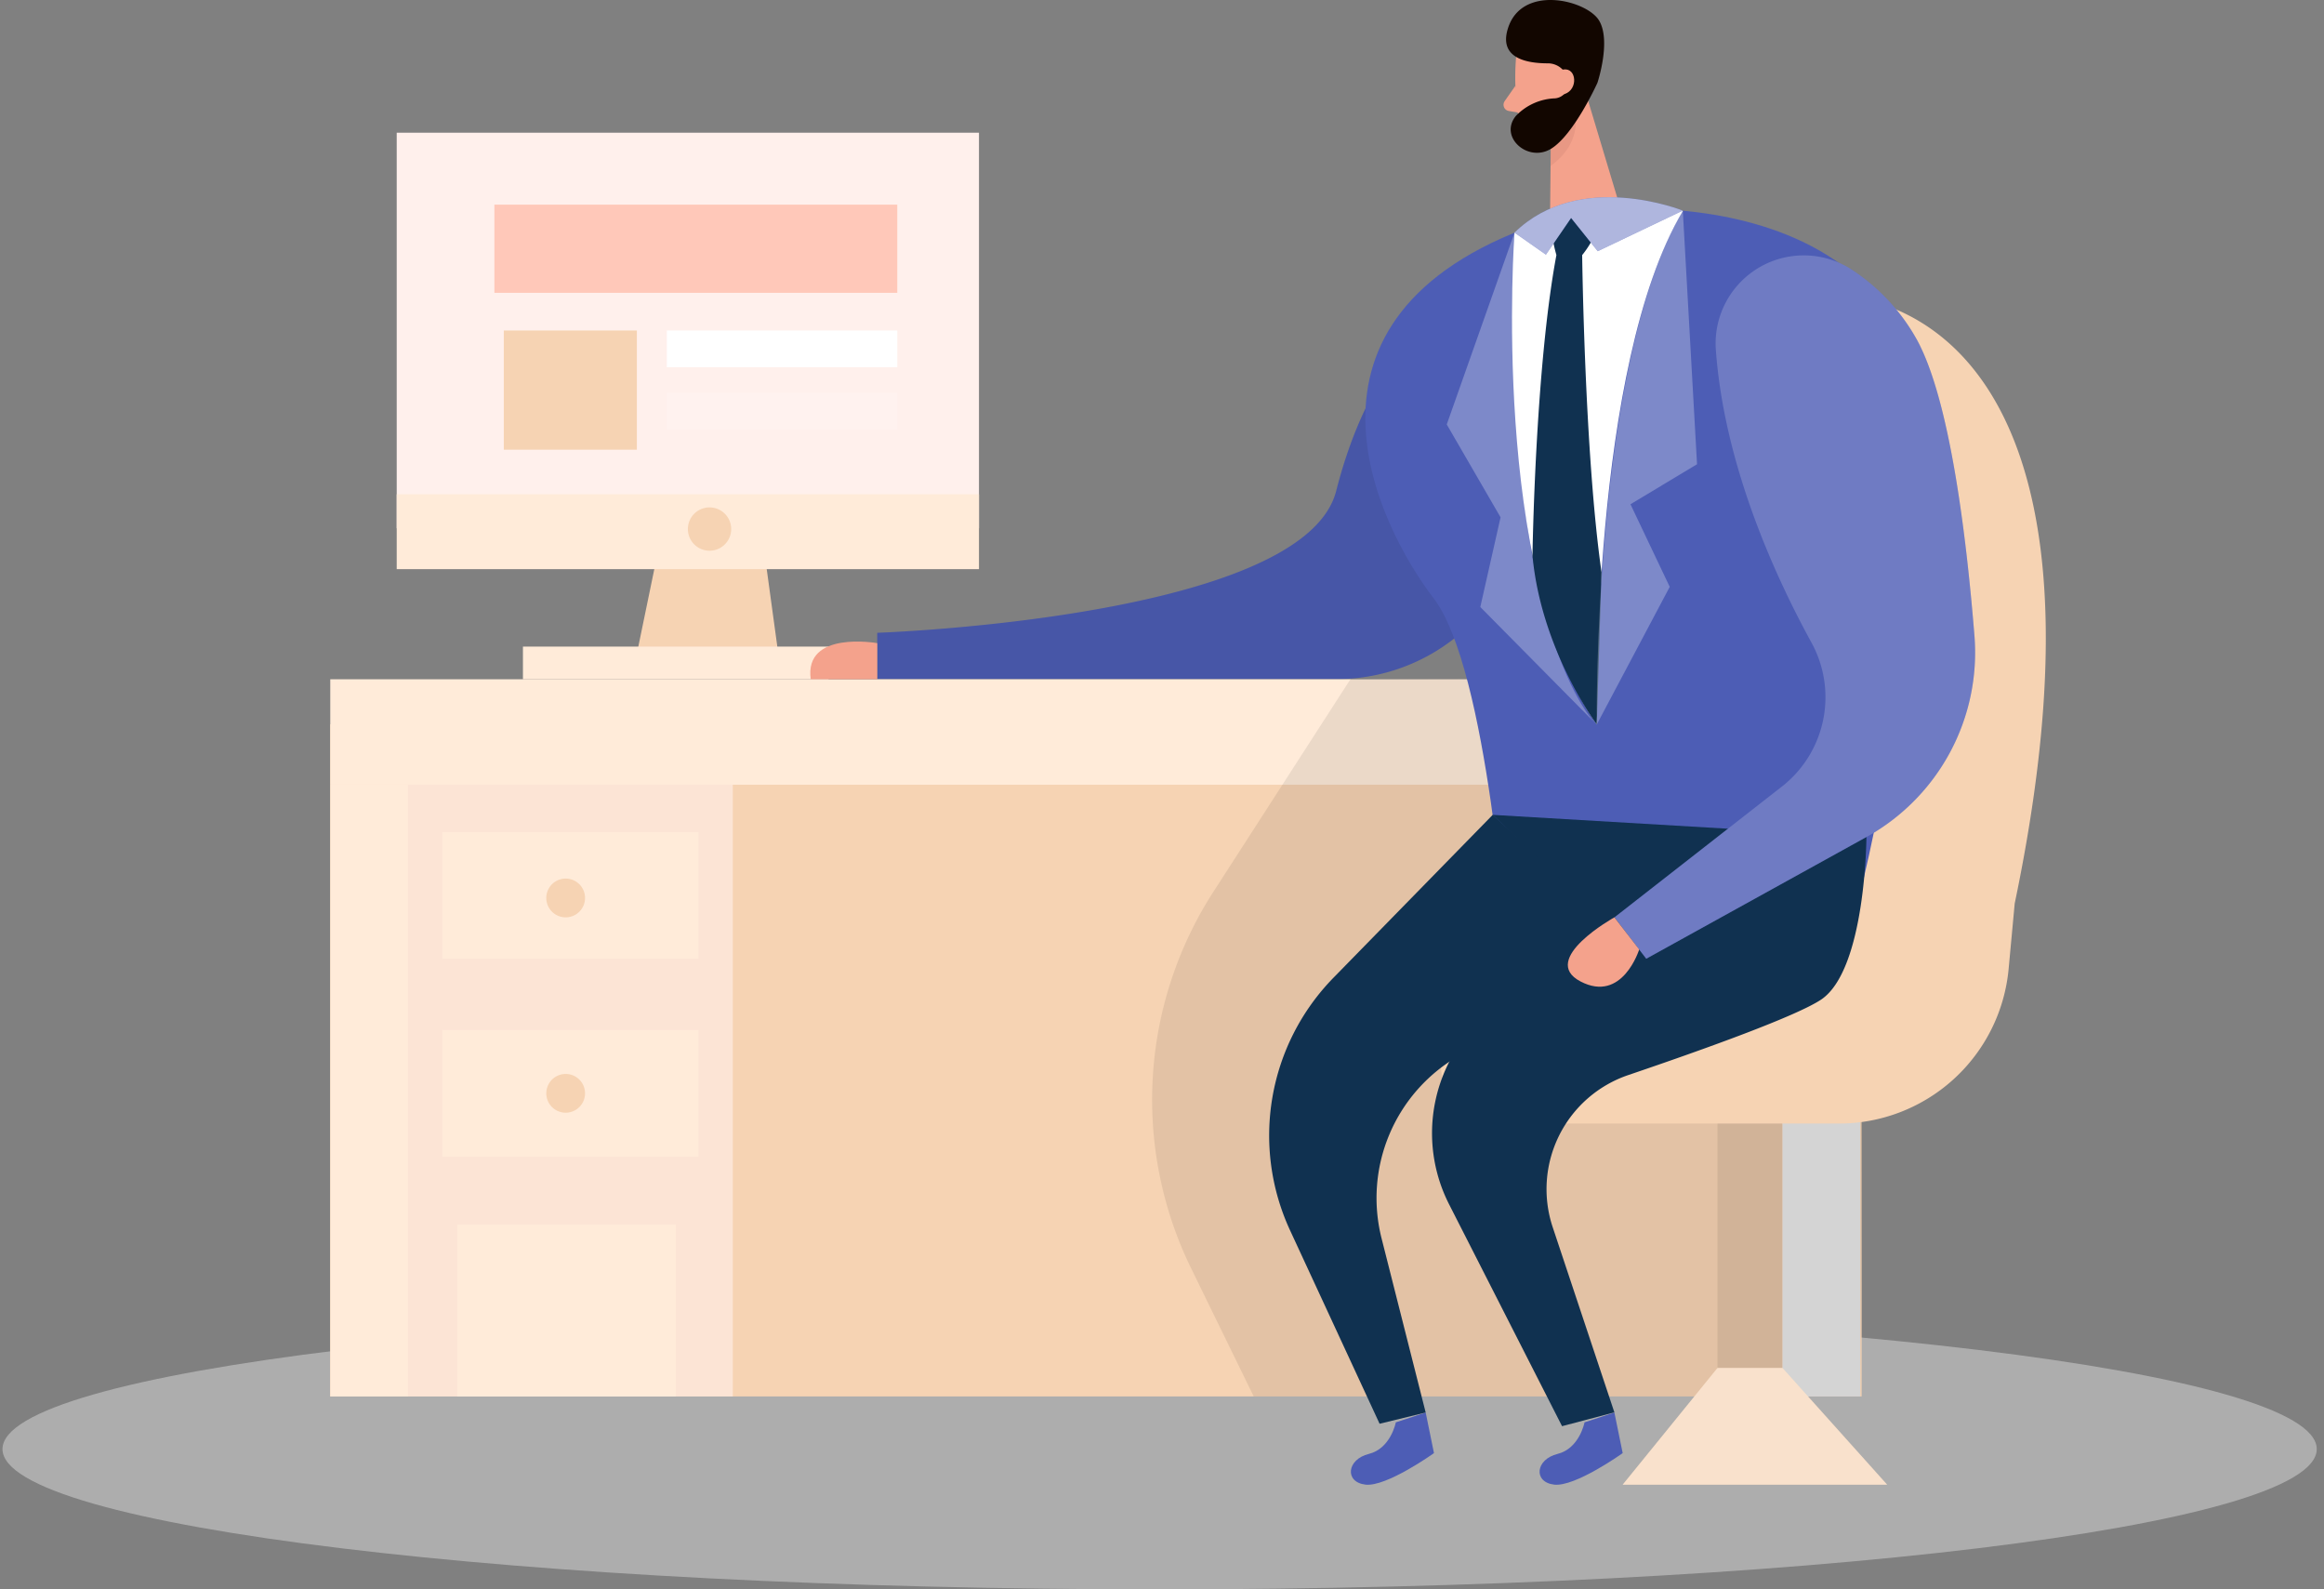 <svg xmlns="http://www.w3.org/2000/svg" width="234" height="160" fill="none"><rect width="100%" height="100%" fill="#808080" stroke="none"/><path fill="#4D5DB5" d="M150.637 29.485s-11.085.385-16.104 19.955c-3.296 12.814-46.204 14.263-46.204 14.263v4.663H134.4a19.216 19.216 0 0 0 15.727-7.93 16.877 16.877 0 0 0 1.56-2.675c3.044-6.614 9.445-24.736-1.05-28.276Z"/><path fill="#000" d="M150.637 29.485s-11.085.385-16.104 19.955c-3.296 12.814-46.204 14.263-46.204 14.263v4.663H134.4a19.216 19.216 0 0 0 15.727-7.93 16.877 16.877 0 0 0 1.56-2.675c3.044-6.614 9.445-24.736-1.05-28.276Z" opacity=".08"/><path fill="#E6E6E6" d="M116.76 160c64.346 0 116.51-6.323 116.51-14.123 0-7.8-52.164-14.123-116.51-14.123-64.347 0-116.51 6.323-116.51 14.123 0 7.8 52.163 14.123 116.51 14.123Z" opacity=".45"/><path fill="#4D5DB5" d="M140.542 143.187s-.503 2.631-2.72 3.178c-2.217.547-2.461 2.83-.347 3.089 2.114.259 6.91-3.171 6.91-3.171l-.835-4.086-3.008.99ZM159.543 143.187s-.503 2.631-2.72 3.178c-2.217.547-2.461 2.83-.348 3.089 2.114.259 6.911-3.171 6.911-3.171l-.836-4.086-3.007.99Z"/><path fill="#F6D3B3" d="M66.438 54.598 63.8 67.376h14.78l-2.01-14.685-10.132 1.907Z"/><path fill="#FFF0EC" d="M98.572 13.36H39.944v39.819h58.628v-39.82Z"/><path fill="#FFEBD9" d="M98.572 49.757H39.944v7.538h58.628v-7.538Z"/><path fill="#F6D3B3" d="M187.442 72.919H33.255v67.659h154.187v-67.66Z"/><path fill="#FFEBD9" d="M187.442 68.381H33.255v10.613h154.187V68.38Z"/><path fill="#F6D3B3" d="M179.467 108.112h-6.533v35.215h6.533v-35.215Z"/><path fill="#000" d="M179.467 108.112h-6.533v35.215h6.533v-35.215Z" opacity=".08"/><path fill="#FFEBD9" d="M41.09 78.994h-7.835v61.584h7.834V78.994Z"/><path fill="#FFF0EC" d="M73.785 78.994H41.082v61.584h32.703V78.994Z" opacity=".61"/><path fill="#E6E6E6" d="M187.308 78.994h-7.833v61.584h7.833V78.994Z"/><path fill="#000" d="m147.711 68.381-11.692-.074-13.864 21.499a38.614 38.614 0 0 0-2.218 37.883l6.297 12.889h61.097l.14-27.507.488-41.793-40.248-2.897Z" opacity=".08"/><path fill="#F6D3B3" d="M71.442 55.44a2.18 2.18 0 1 0 0-4.36 2.18 2.18 0 0 0 0 4.36Z"/><path fill="#FFEBD9" d="M70.333 83.768H44.541v12.748h25.792V83.768ZM70.333 103.692H44.541v12.749h25.792v-12.749Z"/><path fill="#F6D3B3" d="M56.956 92.348a1.951 1.951 0 1 0 0-3.902 1.951 1.951 0 0 0 0 3.902ZM56.956 112.014a1.95 1.95 0 1 0 .001-3.901 1.95 1.95 0 0 0 0 3.901Z"/><path fill="#FFEBD9" d="M83.422 65.092H52.655v3.29h30.767v-3.29Z"/><path fill="#F6D3B3" d="M161.612 88.453s-7.228-47.941 9.608-56.167c16.835-8.225 44.017-.62 31.638 58.665l-.613 6.593a17.16 17.16 0 0 1-17.08 15.564h-34.203c-6.274 0-8.188-8.595-2.475-11.182a30.099 30.099 0 0 1 6.119-1.973 8.427 8.427 0 0 0 6.592-7.39l.414-4.11Z"/><path fill="#F4A28C" d="M152.625 6.117a24.732 24.732 0 0 0 .436 6.577 1.985 1.985 0 0 0 1.678 1.449c.26.031.523.011.776-.06a4.435 4.435 0 0 0 3.385-3.362l1.123-3.48a3.548 3.548 0 0 0-1.626-3.777c-2.261-1.575-5.72.236-5.772 2.653Z"/><path fill="#F4A28C" d="m159.336 8.245 3.739 12.438-7.006 1.567.096-9.681 3.171-4.324ZM152.581 8.637l-1.079 1.545a.645.645 0 0 0-.111.296.644.644 0 0 0 .236.565.636.636 0 0 0 .289.129l1.522.258-.857-2.793Z"/><path fill="#CE8172" d="M156.173 13.855s.901-.185 2.476-1.745c0 0 .34 2.572-2.528 4.597l.052-2.852Z" opacity=".31"/><path fill="#120600" d="M157.917 8.54a1.475 1.475 0 0 1-1.338 1.36 5.742 5.742 0 0 0-3.946 1.767c-1.737 2.114 1.205 4.723 3.525 3.318 2.321-1.404 4.686-6.651 4.686-6.651s1.411-4.227.155-6.282c-1.256-2.054-7.849-3.695-9.194.894-.864 2.92 1.922 3.43 4.043 3.43a2.068 2.068 0 0 1 2.069 2.217V8.54Z"/><path fill="#F4A28C" d="M156.528 8.415s0-1.53 1.153-1.426c1.153.103 1.153 2.306-.399 2.535l-.754-1.109Z"/><path fill="#4D5DB5" d="m154.754 22.568 6.023-1.367s37.95-4.671 33.08 31.106c-4.568 33.582-7.908 42.347-7.908 42.347l-34.203 1.19s-1.907-28.46-7.39-35.607c-5.484-7.147-16.333-28.269 10.398-37.67Z"/><path fill="#fff" d="M152.493 23.418s-2.506 34.276 8.284 49.516c0 0-.613-36.11 8.662-51.689 0-.044-8.662-2.41-16.946 2.173Z"/><path fill="#103150" d="m150.297 82.031-16.029 16.392a22.72 22.72 0 0 0-4.376 25.43l9.017 19.474 4.641-1.131-4.434-17.5a16.51 16.51 0 0 1 7.612-18.313l18.328-10.813-14.759-13.539Z"/><path fill="#103150" d="m150.297 82.031 37.632 2.217s-.059 13.303-4.538 16.363c-2.483 1.67-11.706 4.988-19.436 7.612a12.129 12.129 0 0 0-7.613 15.327l6.208 18.632-5.269 1.389-11.366-22.319a15.77 15.77 0 0 1 3.931-19.274l11.352-9.497-10.901-10.45Z"/><path fill="#4D5DB5" d="M172.764 35.19a8.87 8.87 0 0 1 13.783-7.982 20.03 20.03 0 0 1 6.504 7.066c3.244 6.009 4.915 19.348 5.75 29.688a21.233 21.233 0 0 1-10.872 20.301l-22.171 12.253-3.2-4.168 16.835-13.147a11.42 11.42 0 0 0 3.023-14.47c-3.924-7.162-8.831-18.174-9.652-29.54Z"/><path fill="#fff" d="M172.764 35.19a8.87 8.87 0 0 1 13.783-7.982 20.03 20.03 0 0 1 6.504 7.066c3.244 6.009 4.915 19.348 5.75 29.688a21.233 21.233 0 0 1-10.872 20.301l-22.171 12.253-3.2-4.168 16.835-13.147a11.42 11.42 0 0 0 3.023-14.47c-3.924-7.162-8.831-18.174-9.652-29.54Z" opacity=".19"/><path fill="#F4A28C" d="M162.551 92.348s-7.642 4.235-3.415 6.452c4.228 2.217 5.913-3.222 5.913-3.222l-2.498-3.23Z"/><path fill="#fff" d="m152.493 23.418-6.822 19.31 5.418 9.35-2.04 9.03 11.699 11.826s-9.659-8.699-8.255-49.516Z" opacity=".27"/><path fill="#103150" d="M156.144 22.095c.044-.99.687-.806 1.633-1.08.946-.273 1.929-1.322 2.742-.413 1.581 1.759-1.212 5.077-1.212 5.077h-2.594a14.806 14.806 0 0 1-.569-3.584ZM156.712 25.68h2.594s.244 20.072 1.951 31.933l-.48 15.32s-5.587-7.456-6.474-16.997c0 0 .266-18.824 2.409-30.257Z"/><path fill="#4D5DB5" d="m152.493 23.418 3.163 2.217 2.535-3.695 2.682 3.348 8.566-4.087s-10.398-4.19-16.946 2.217Z"/><path fill="#fff" d="m152.493 23.418 3.163 2.217 2.535-3.695 2.682 3.348 8.566-4.087s-10.398-4.19-16.946 2.217Z" opacity=".55"/><path fill="#fff" d="m169.439 21.2 1.433 25.535-6.703 4.027 3.954 8.315-7.346 13.857s-.451-36.332 8.662-51.733Z" opacity=".27"/><path fill="#F4A28C" d="M88.329 64.745s-7.39-1.323-6.696 3.636h6.696v-3.636Z"/><path fill="#FFEBD9" d="M68.042 123.27H46.041v17.308h22.001V123.27Z"/><path fill="#F6D3B3" d="M172.934 137.711h6.541l10.538 11.75h-26.627l9.548-11.75Z"/><path fill="#fff" d="M172.934 137.711h6.541l10.538 11.75h-26.627l9.548-11.75Z" opacity=".33"/><path fill="#FFC8B9" d="M90.347 20.602H49.78v8.876h40.566v-8.876Z"/><path fill="#F6D3B3" d="M64.125 33.27H50.726V45.27h13.4V33.27Z"/><path fill="#fff" d="M90.347 33.27H67.14v3.702h23.206v-3.703Z"/><path fill="#fff" d="M90.347 39.558H67.14v3.703h23.206v-3.703Z" opacity=".14"/></svg>